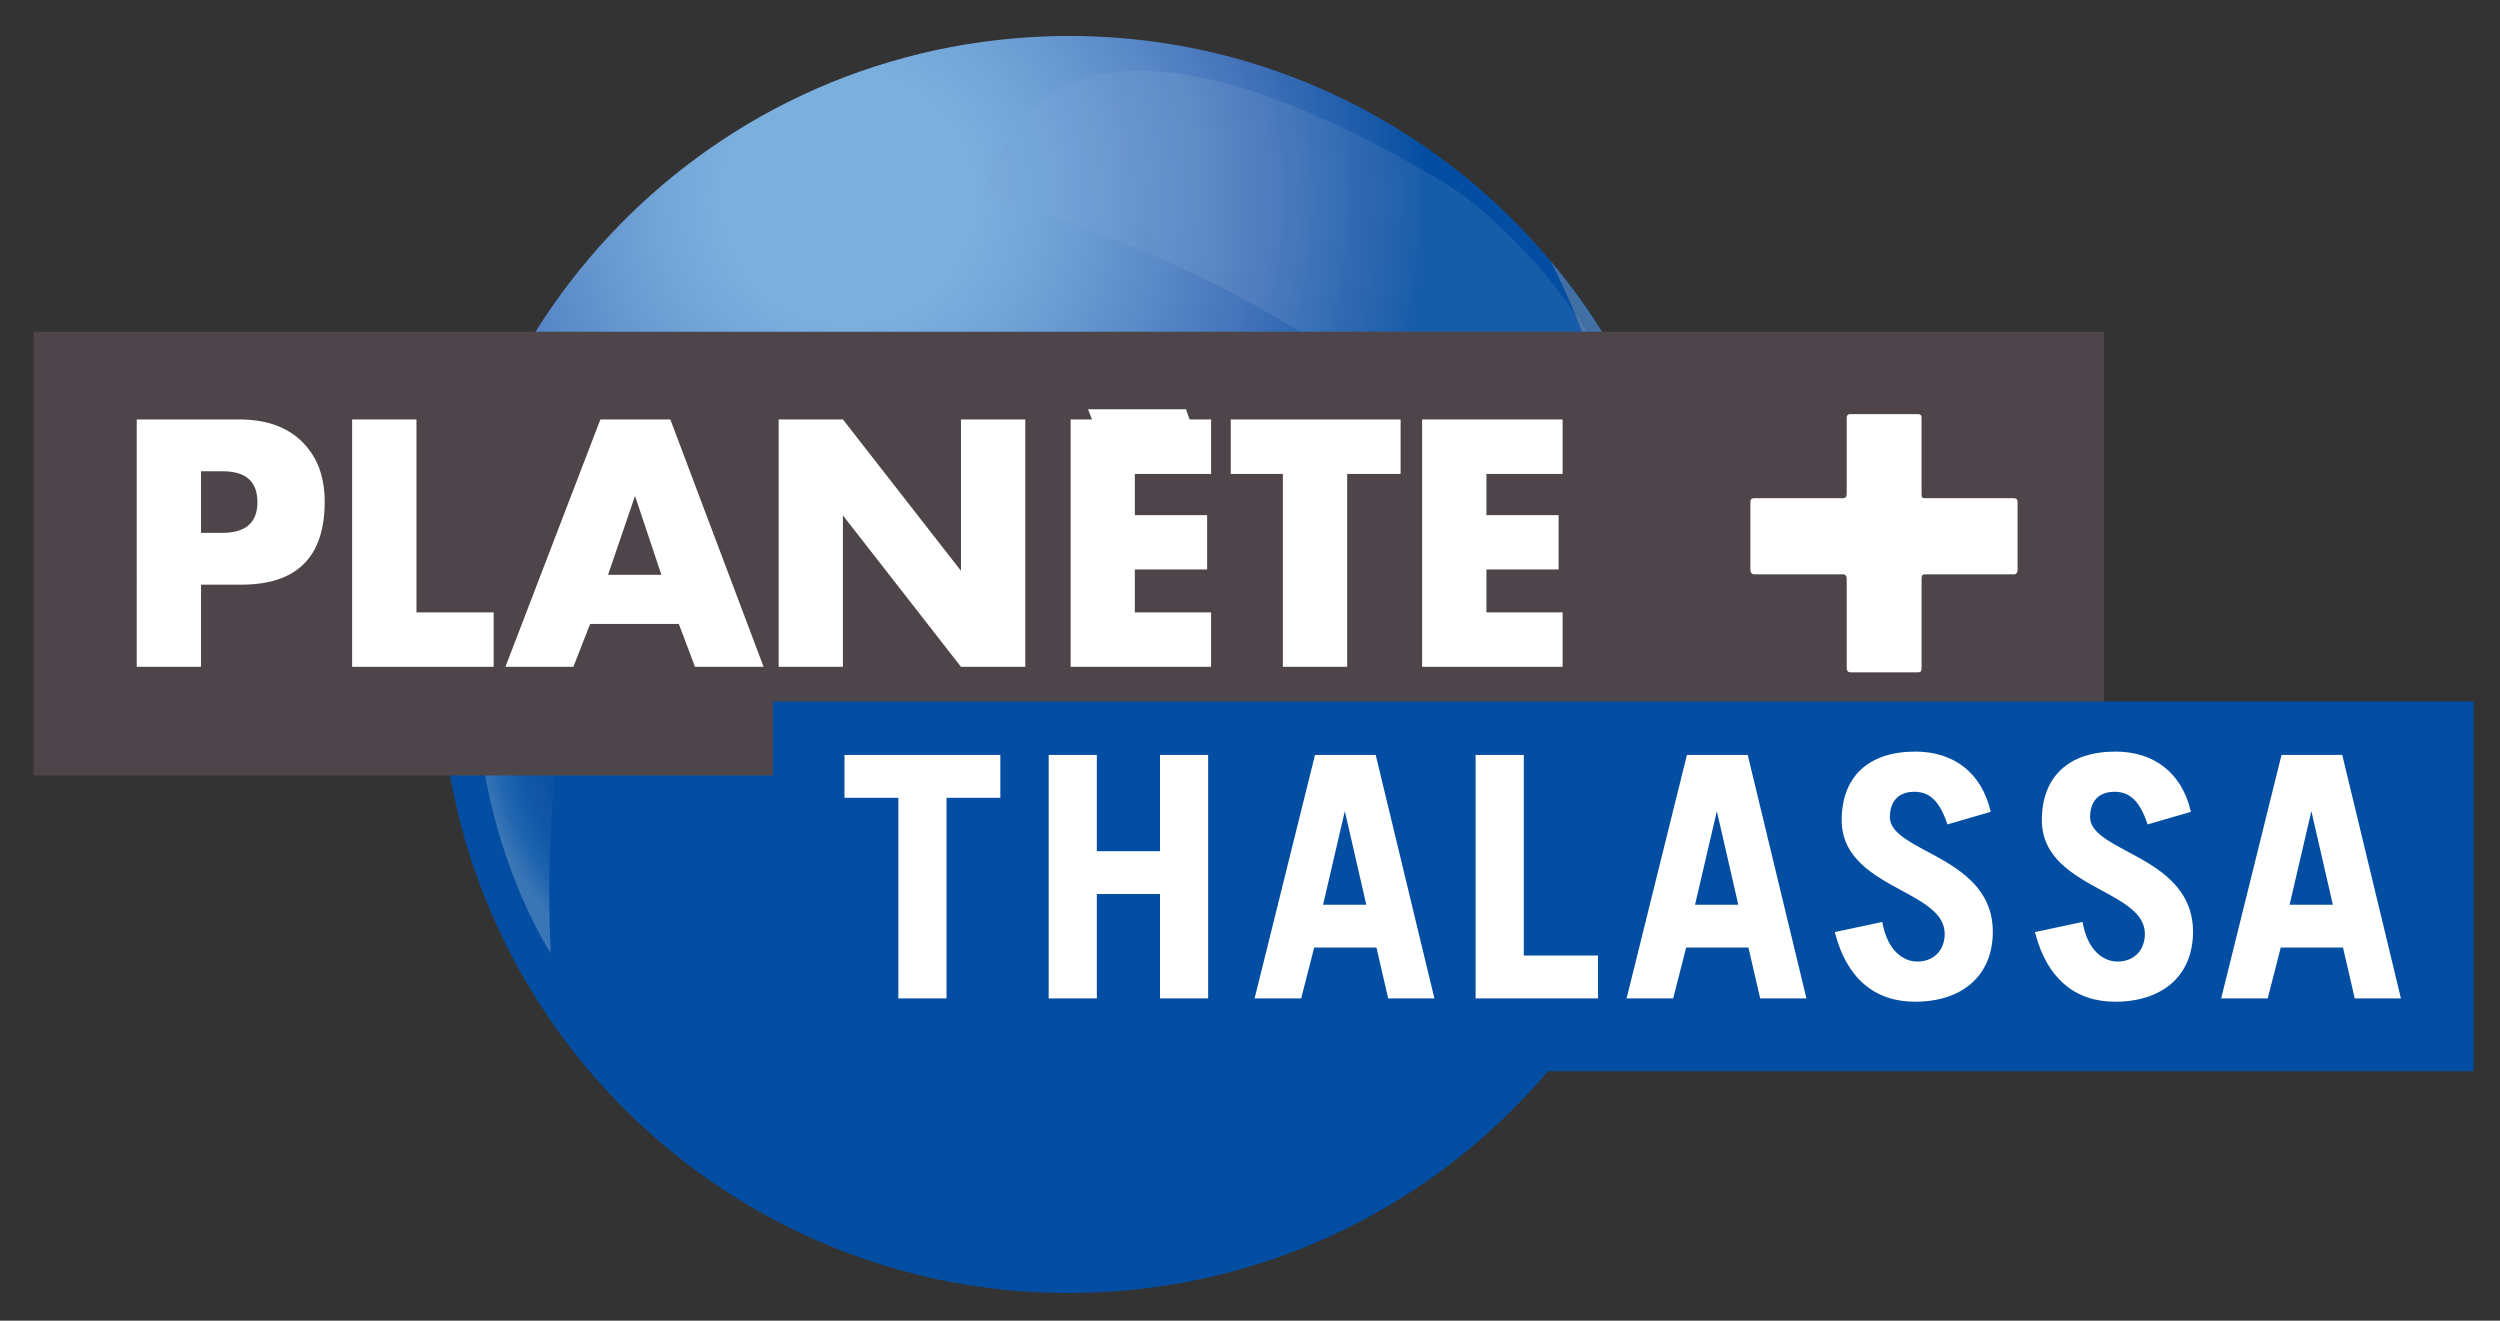 <?xml version="1.0" encoding="iso-8859-1"?>
<!-- Generator: Adobe Illustrator 15.0.0, SVG Export Plug-In . SVG Version: 6.00 Build 0)  -->
<!DOCTYPE svg PUBLIC "-//W3C//DTD SVG 1.1//EN" "http://www.w3.org/Graphics/SVG/1.1/DTD/svg11.dtd">
<svg version="1.1" id="Calque_1" xmlns:x="http://ns.adobe.com/Extensibility/1.0/" xmlns:i="http://ns.adobe.com/AdobeIllustrator/10.0/" xmlns:graph="http://ns.adobe.com/Graphs/1.0/"
	 xmlns="http://www.w3.org/2000/svg" xmlns:xlink="http://www.w3.org/1999/xlink" xmlns:a="http://ns.adobe.com/AdobeSVGViewerExtensions/3.0/"
	 x="0px" y="0px" width="230px" height="121.5px" viewBox="0 0 230 121.5" style="enable-background:new 0 0 230 121.5;"
	 xml:space="preserve">
<rect x="0" y="0" width="230" height="121.5" fill="#333333" stroke="none"/>
<style type="text/css">
<![CDATA[
	.st0{opacity:0.27;fill:url(#SVGID_5_);}
	.st1{fill:#4D454A;}
	.st2{opacity:0.04;fill:url(#SVGID_8_);adobe-blending-mode:lighten;}
	.st3{opacity:0.15;fill:url(#SVGID_3_);}
	.st4{fill:url(#SVGID_1_);}
	.st5{fill:url(#SVGID_4_);}
	.st6{fill:#FFFFFF;}
	.st7{opacity:0.39;fill:url(#SVGID_6_);}
	.st8{opacity:0.04;fill:url(#SVGID_7_);adobe-blending-mode:lighten;}
	.st9{fill:#034EA2;}
	.st10{opacity:0.22;fill:url(#SVGID_2_);}
]]>
</style>
<g>
	<g>
		
			<radialGradient id="SVGID_1_" cx="807.883" cy="-11.309" r="89.364" gradientTransform="matrix(-0.998 0.06 -0.06 -0.998 883.639 -41.554)" gradientUnits="userSpaceOnUse">
			<stop  offset="0.128" style="stop-color:#7BAFDE"/>
			<stop  offset="0.187" style="stop-color:#74A7D9"/>
			<stop  offset="0.289" style="stop-color:#6292CC"/>
			<stop  offset="0.421" style="stop-color:#4474BA"/>
			<stop  offset="0.577" style="stop-color:#0D52A4"/>
			<stop  offset="0.596" style="stop-color:#034EA2"/>
			<stop  offset="0.837" style="stop-color:#034EA2"/>
			<a:midPointStop  offset="0.128" style="stop-color:#7BAFDE"/>
			<a:midPointStop  offset="0.588" style="stop-color:#7BAFDE"/>
			<a:midPointStop  offset="0.596" style="stop-color:#034EA2"/>
			<a:midPointStop  offset="0.385" style="stop-color:#034EA2"/>
			<a:midPointStop  offset="0.837" style="stop-color:#034EA2"/>
		</radialGradient>
		<path class="st4" d="M74.93,114.023c-19.127-8.478-32.964-27.068-34.319-49.386C38.67,32.766,62.95,5.349,94.83,3.415
			c31.872-1.935,59.274,22.344,61.208,54.227c1.939,31.872-22.336,59.277-54.214,61.21C92.266,119.43,83.118,117.655,74.93,114.023"
			/>
		
			<radialGradient id="SVGID_2_" cx="810.097" cy="-95.251" r="31.55" gradientTransform="matrix(-1 0 0 -1 882.328 -29.305)" gradientUnits="userSpaceOnUse">
			<stop  offset="0.663" style="stop-color:#034EA2"/>
			<stop  offset="0.747" style="stop-color:#426AB3"/>
			<stop  offset="0.798" style="stop-color:#5087C7"/>
			<stop  offset="0.812" style="stop-color:#6599D2"/>
			<stop  offset="0.827" style="stop-color:#75A9DB"/>
			<stop  offset="0.837" style="stop-color:#7BAFDE"/>
			<stop  offset="0.899" style="stop-color:#FFFFFF"/>
			<a:midPointStop  offset="0.663" style="stop-color:#034EA2"/>
			<a:midPointStop  offset="0.5" style="stop-color:#034EA2"/>
			<a:midPointStop  offset="0.747" style="stop-color:#426AB3"/>
			<a:midPointStop  offset="0.5" style="stop-color:#426AB3"/>
			<a:midPointStop  offset="0.798" style="stop-color:#5087C7"/>
			<a:midPointStop  offset="0.375" style="stop-color:#5087C7"/>
			<a:midPointStop  offset="0.837" style="stop-color:#7BAFDE"/>
			<a:midPointStop  offset="0.5" style="stop-color:#7BAFDE"/>
			<a:midPointStop  offset="0.899" style="stop-color:#FFFFFF"/>
		</radialGradient>
		<path class="st10" d="M50.668,87.682c0,0-8.838-13.244-6.454-31.922c0.176,0,4.751,3.054,8.824,3.226
			C53.214,58.813,49.816,70.699,50.668,87.682z"/>
		
			<radialGradient id="SVGID_3_" cx="813.393" cy="-80.989" r="37" gradientTransform="matrix(-1 0 0 -1 882.328 -29.305)" gradientUnits="userSpaceOnUse">
			<stop  offset="0.438" style="stop-color:#7BAFDE"/>
			<stop  offset="0.444" style="stop-color:#8EB9E3"/>
			<stop  offset="0.456" style="stop-color:#AFCBEA"/>
			<stop  offset="0.469" style="stop-color:#CADBF1"/>
			<stop  offset="0.483" style="stop-color:#DFE9F6"/>
			<stop  offset="0.498" style="stop-color:#EFF3FB"/>
			<stop  offset="0.516" style="stop-color:#F9FBFE"/>
			<stop  offset="0.545" style="stop-color:#FDFEFF"/>
			<a:midPointStop  offset="0.438" style="stop-color:#7BAFDE"/>
			<a:midPointStop  offset="0.21" style="stop-color:#7BAFDE"/>
			<a:midPointStop  offset="0.545" style="stop-color:#FDFEFF"/>
		</radialGradient>
		<path class="st3" d="M51.66,55.436l0.781-2.721c0,0-3.882-10.389-2.724-17.67c0-0.095-3.584,7.281-3.879,9.324
			C45.938,44.369,48.46,51.454,51.66,55.436z"/>
		
			<radialGradient id="SVGID_4_" cx="794.393" cy="-90.741" r="109.721" gradientTransform="matrix(-1 0 0 -1 882.328 -29.305)" gradientUnits="userSpaceOnUse">
			<stop  offset="0.522" style="stop-color:#345B88"/>
			<stop  offset="0.594" style="stop-color:#406DA0"/>
			<stop  offset="0.697" style="stop-color:#5087C7"/>
			<a:midPointStop  offset="0.522" style="stop-color:#345B88"/>
			<a:midPointStop  offset="0.524" style="stop-color:#345B88"/>
			<a:midPointStop  offset="0.697" style="stop-color:#5087C7"/>
		</radialGradient>
		<path class="st5" d="M156.037,57.642c-0.779-12.843-5.695-24.447-13.366-33.606c5.187,10.225,16.429,39.084,0.33,73.792
			C151.94,86.949,156.96,72.805,156.037,57.642z"/>
		
			<radialGradient id="SVGID_5_" cx="745.819" cy="-78.439" r="38.425" gradientTransform="matrix(-1 0 0 -1 882.328 -29.305)" gradientUnits="userSpaceOnUse">
			<stop  offset="0.206" style="stop-color:#034EA2"/>
			<stop  offset="0.226" style="stop-color:#1151A4"/>
			<stop  offset="0.255" style="stop-color:#2C59A8"/>
			<stop  offset="0.288" style="stop-color:#4A67B1"/>
			<stop  offset="0.326" style="stop-color:#6C7DBD"/>
			<stop  offset="0.366" style="stop-color:#97A0D1"/>
			<stop  offset="0.408" style="stop-color:#D1D5EC"/>
			<stop  offset="0.433" style="stop-color:#FFFFFF"/>
			<a:midPointStop  offset="0.206" style="stop-color:#034EA2"/>
			<a:midPointStop  offset="0.635" style="stop-color:#034EA2"/>
			<a:midPointStop  offset="0.433" style="stop-color:#FFFFFF"/>
		</radialGradient>
		<path class="st0" d="M151.627,43.038c0,0-2.021,6.782-6.438,12.7c0,0-0.465-2.439-0.639-2.9c0-0.058,4.338-8.115,2.246-21.037
			C146.86,31.746,150.063,37.473,151.627,43.038z"/>
		
			<radialGradient id="SVGID_6_" cx="744.212" cy="-94.574" r="46.241" gradientTransform="matrix(-1 0 0 -1 882.328 -29.305)" gradientUnits="userSpaceOnUse">
			<stop  offset="0.213" style="stop-color:#034EA2"/>
			<stop  offset="0.241" style="stop-color:#1151A4"/>
			<stop  offset="0.279" style="stop-color:#2C59A8"/>
			<stop  offset="0.324" style="stop-color:#4A67B1"/>
			<stop  offset="0.374" style="stop-color:#6C7DBD"/>
			<stop  offset="0.428" style="stop-color:#97A0D1"/>
			<stop  offset="0.484" style="stop-color:#D1D5EC"/>
			<stop  offset="0.517" style="stop-color:#FFFFFF"/>
			<a:midPointStop  offset="0.213" style="stop-color:#034EA2"/>
			<a:midPointStop  offset="0.635" style="stop-color:#034EA2"/>
			<a:midPointStop  offset="0.517" style="stop-color:#FFFFFF"/>
		</radialGradient>
		<path class="st7" d="M146.727,89.157c0,0,2.608-2.268,5.215-10.761c-0.23-0.113-2.266-7.011-6.564-12.787
			C145.146,65.489,149.113,79.759,146.727,89.157z"/>
		
			<radialGradient id="SVGID_7_" cx="1016.151" cy="-87.832" r="249.017" gradientTransform="matrix(-1 0 0 -1 882.328 -29.305)" gradientUnits="userSpaceOnUse">
			<stop  offset="0.668" style="stop-color:#034EA2"/>
			<stop  offset="0.715" style="stop-color:#1E5CAB"/>
			<stop  offset="0.82" style="stop-color:#437ABE"/>
			<stop  offset="0.871" style="stop-color:#5087C7"/>
			<stop  offset="0.886" style="stop-color:#568AC8"/>
			<stop  offset="0.906" style="stop-color:#6693CD"/>
			<stop  offset="0.929" style="stop-color:#80A2D5"/>
			<stop  offset="0.955" style="stop-color:#A4BAE1"/>
			<stop  offset="0.982" style="stop-color:#D5DEF1"/>
			<stop  offset="1" style="stop-color:#FFFFFF"/>
			<a:midPointStop  offset="0.668" style="stop-color:#034EA2"/>
			<a:midPointStop  offset="0.456" style="stop-color:#034EA2"/>
			<a:midPointStop  offset="0.871" style="stop-color:#5087C7"/>
			<a:midPointStop  offset="0.643" style="stop-color:#5087C7"/>
			<a:midPointStop  offset="1" style="stop-color:#FFFFFF"/>
		</radialGradient>
		<path class="st8" d="M139.869,97.553c0,0,15.382-13.473,14.451-39.414c-0.98-27.197-18.992-39.869-21.302-41.25
			c-14.05-8.42-37.047-18.898-42.576,1.163C90.442,17.83,169.709,37.486,139.869,97.553z"/>
		
			<radialGradient id="SVGID_8_" cx="1016.151" cy="-87.832" r="249.017" gradientTransform="matrix(-1 0 0 -1 882.328 -29.305)" gradientUnits="userSpaceOnUse">
			<stop  offset="0.668" style="stop-color:#034EA2"/>
			<stop  offset="0.715" style="stop-color:#1E5CAB"/>
			<stop  offset="0.82" style="stop-color:#437ABE"/>
			<stop  offset="0.871" style="stop-color:#5087C7"/>
			<stop  offset="0.886" style="stop-color:#568AC8"/>
			<stop  offset="0.906" style="stop-color:#6693CD"/>
			<stop  offset="0.929" style="stop-color:#80A2D5"/>
			<stop  offset="0.955" style="stop-color:#A4BAE1"/>
			<stop  offset="0.982" style="stop-color:#D5DEF1"/>
			<stop  offset="1" style="stop-color:#FFFFFF"/>
			<a:midPointStop  offset="0.668" style="stop-color:#034EA2"/>
			<a:midPointStop  offset="0.456" style="stop-color:#034EA2"/>
			<a:midPointStop  offset="0.871" style="stop-color:#5087C7"/>
			<a:midPointStop  offset="0.643" style="stop-color:#5087C7"/>
			<a:midPointStop  offset="1" style="stop-color:#FFFFFF"/>
		</radialGradient>
		<path class="st2" d="M139.869,97.553c0,0,15.382-13.473,14.451-39.414c-0.98-27.197-18.992-39.869-21.302-41.25
			c-14.05-8.42-37.047-18.898-42.576,1.163C90.442,17.83,169.709,37.486,139.869,97.553z"/>
	</g>
	<g>
		<rect x="3.078" y="30.521" class="st1" width="190.486" height="40.819"/>
		<g>
			<path class="st6" d="M22.195,53.79h-3.701v7.557h-5.915V38.589h9.404c2.427,0,4.307,0.646,5.671,1.917
				c1.49,1.392,2.218,3.271,2.218,5.646C29.872,51.239,27.325,53.79,22.195,53.79z M20.465,43.354h-1.971v5.671h1.942
				c2.154,0,3.246-0.937,3.246-2.816C23.683,44.291,22.623,43.354,20.465,43.354z"/>
			<path class="st6" d="M32.395,61.347V38.589h5.92V56.34h7.101v5.007H32.395z"/>
			<path class="st6" d="M63.941,61.347l-1.487-3.943h-8.161l-1.543,3.943H46.5l8.736-22.758h6.434l8.581,22.758H63.941z
				 M58.423,45.626l-2.484,7.258h4.909L58.423,45.626z"/>
			<path class="st6" d="M88.41,61.347l-10.862-13.93v13.93h-5.911V38.589h5.911L88.41,52.518V38.589h5.918v22.758H88.41z"/>
			<path class="st6" d="M98.499,61.347V38.589h1.965l-0.364-0.937h9.008l0.337,0.937h1.975v5.012h-7.015v3.791h6.651v4.999h-6.651
				v3.949h7.015v5.007H98.499z"/>
			<path class="st6" d="M123.939,43.601v17.746h-5.914V43.601h-4.794v-5.012h15.625v5.012H123.939z"/>
			<path class="st6" d="M130.834,61.347V38.589h12.926v5.012h-7.008v3.791h6.641v4.999h-6.641v3.949h7.008v5.007H130.834z"/>
		</g>
	</g>
	<path class="st6" d="M176.783,53.231v8.191c0,0.308-0.06,0.43-0.305,0.43h-6.244c-0.21,0-0.337-0.154-0.337-0.369v-8.191
		c0-0.335-0.119-0.456-0.394-0.456h-8.1c-0.244,0-0.366-0.152-0.366-0.427v-6.211c0-0.243,0.092-0.363,0.338-0.363h8.161
		c0.241,0,0.36-0.12,0.36-0.396v-7.034c0-0.184,0.127-0.306,0.306-0.306h6.216c0.244,0,0.364,0.092,0.364,0.306v7.034
		c0,0.331,0.063,0.396,0.336,0.396h8.165c0.241,0,0.332,0.12,0.332,0.395v6.242c0,0.212-0.12,0.364-0.332,0.364h-8.074
		C176.877,52.836,176.783,52.899,176.783,53.231z"/>
</g>
<rect x="71.108" y="64.537" class="st9" width="156.472" height="34.016"/>
<g>
	<g>
		<path class="st6" d="M91.938,69.455H77.694v3.941c0,0,4.773,0,4.954,0c0,0.181,0,18.455,0,18.455h4.432c0,0,0-18.274,0-18.455
			c0.177,0,4.95,0,4.95,0v-3.941H91.938z"/>
		<path class="st6" d="M111.058,69.455h-4.338c0,0,0,8.674,0,8.857c-0.176,0-5.631,0-5.811,0c0-0.184,0-8.857,0-8.857h-4.43v22.396
			h4.43c0,0,0-9.416,0-9.6c0.18,0,5.635,0,5.811,0c0,0.184,0,9.6,0,9.6h4.43V69.455H111.058z"/>
		<path class="st6" d="M126.566,69.455h-0.072h-5.514l-5.557,22.396h4.284c0,0,1.166-4.541,1.199-4.678c0.143,0,5.586,0,5.727,0
			c0.035,0.143,1.078,4.678,1.078,4.678h4.252L126.566,69.455z M125.699,83.234c-0.215,0-3.76,0-3.975,0
			c0.045-0.215,1.889-8.123,2-8.604C123.836,75.116,125.65,83.02,125.699,83.234z"/>
		<path class="st6" d="M140.191,87.908c0-0.182,0-18.453,0-18.453h-0.096h-4.338v22.396h11.258v-3.943
			C147.016,87.908,140.369,87.908,140.191,87.908z"/>
		<path class="st6" d="M160.791,69.455h-0.074h-5.52l-5.551,22.396h4.285c0,0,1.164-4.541,1.197-4.678c0.143,0,5.588,0,5.727,0
			c0.035,0.143,1.08,4.678,1.08,4.678h4.256L160.791,69.455z M159.924,83.234c-0.215,0-3.766,0-3.98,0
			c0.055-0.215,1.891-8.123,2.006-8.604C158.059,75.116,159.873,83.02,159.924,83.234z"/>
		<path class="st6" d="M177.291,78.33c-1.834-0.982-3.42-1.835-3.42-3.154c0-1.481,0.816-2.333,2.244-2.333
			c1.424,0,2.326,0.874,3.018,2.917l0.029,0.086l3.984-1.159l-0.021-0.083c-0.818-3.467-3.338-5.457-6.916-5.457
			c-4.305,0-6.773,2.302-6.773,6.307c0,3.469,2.918,5.058,5.486,6.459c2.143,1.162,3.99,2.17,3.99,4.002
			c0,1.525-1.012,2.549-2.52,2.549c-1.234,0-2.721-0.934-3.203-3.551l-0.014-0.096l-4.373,0.934l0.025,0.096
			c1.074,4.127,3.617,6.311,7.348,6.311c4.418,0,7.164-2.461,7.164-6.428C183.34,81.572,179.984,79.77,177.291,78.33z"/>
		<path class="st6" d="M195.711,78.33c-1.836-0.982-3.422-1.835-3.422-3.154c0-1.481,0.818-2.333,2.244-2.333
			c1.424,0,2.324,0.874,3.018,2.917l0.029,0.086l3.984-1.159l-0.023-0.083c-0.813-3.467-3.334-5.457-6.916-5.457
			c-4.301,0-6.773,2.302-6.773,6.307c0,3.469,2.92,5.058,5.49,6.459c2.139,1.162,3.986,2.17,3.986,4.002
			c0,1.525-1.012,2.549-2.518,2.549c-1.23,0-2.719-0.934-3.199-3.551l-0.02-0.096l-4.371,0.934l0.021,0.096
			c1.08,4.127,3.621,6.311,7.352,6.311c4.422,0,7.166-2.461,7.166-6.428C201.76,81.572,198.404,79.77,195.711,78.33z"/>
		<path class="st6" d="M215.488,69.455h-0.072H209.9l-5.553,22.396h4.283c0,0,1.164-4.541,1.199-4.678c0.141,0,5.584,0,5.727,0
			c0.035,0.143,1.08,4.678,1.08,4.678h4.25L215.488,69.455z M214.623,83.234c-0.215,0-3.762,0-3.979,0
			c0.049-0.215,1.893-8.123,2.002-8.604C212.76,75.111,214.576,83.02,214.623,83.234z"/>
	</g>
</g>
</svg>
